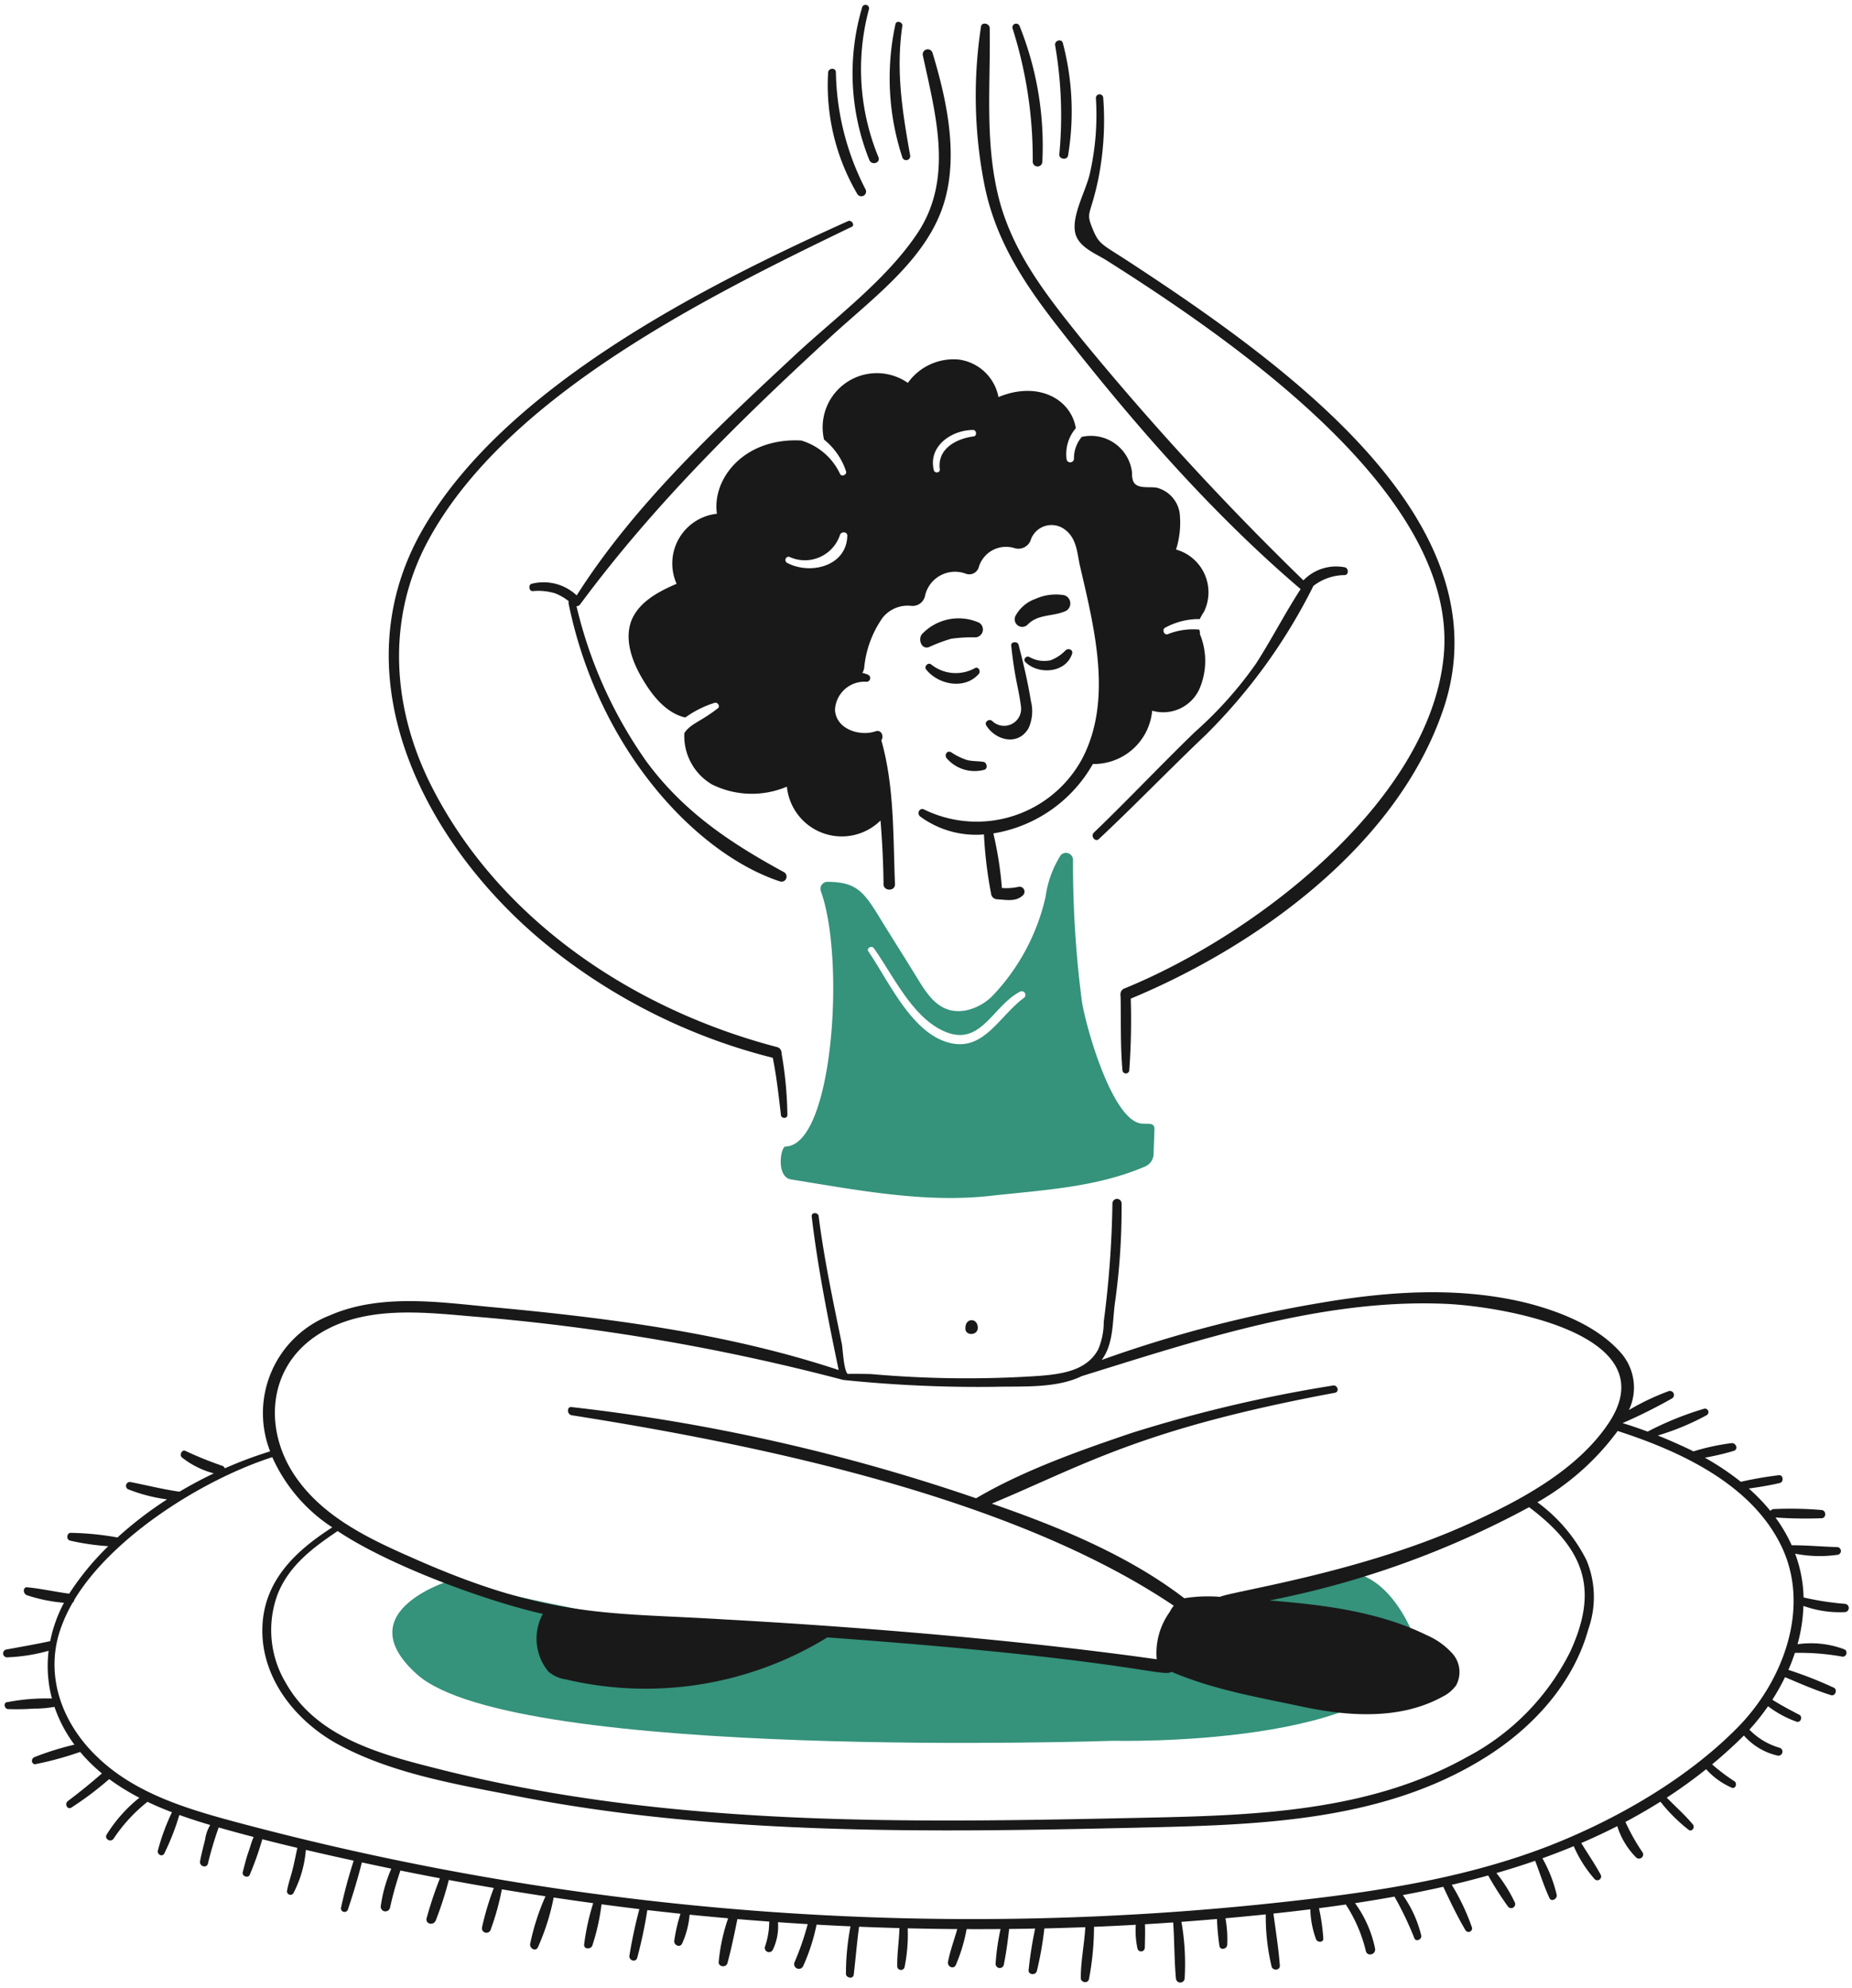 <svg xmlns="http://www.w3.org/2000/svg" width="356" height="382" fill="none" viewBox="0 0 356 382">
  <path fill="#35927B" d="M87.564 303.4s-21.386 5.9-7.4 18.39c18.736 16.724 133.83 12.758 133.83 12.758s54.464 1.4 58.51-18.212c0 0-5.014-16.278-16.452-14.078-11.438 2.2-30.708 7.918-30.708 7.918s14.864 13.144-17.246 8.27c-21.296-3.232-89.4-7.742-89.4-7.742S93.722 306.2 87.564 303.4Z"/>
  <path fill="#191919" d="M194.38 124.076c.698 6.516 1.4 8.016 1.848 11.526a3.272 3.272 0 0 1-5.456 3c-.616-.616-1.672.176-1.144.88 1.848 2.904 6.17 3.878 8.096.44a7.907 7.907 0 0 0 .44-5.2c-.58-3.612-1.45-7.292-2.376-10.822-.188-.7-1.494-.616-1.408.176Zm2.728 3.168c2.53 2.486 7.742 2.112 8.974-1.584.264-.8-.702-1.142-1.232-.704a7.659 7.659 0 0 1-2.904 1.936 5.736 5.736 0 0 1-4.046-.616c-.616-.352-1.324.444-.792.968Zm-19.094 1.408c2.35 2.942 7.4 3.96 10.118.88.44-.44 0-1.496-.704-1.144a7.547 7.547 0 0 1-8.446-.704c-.606-.454-1.396.43-.968.968Zm19.534-8.624c2.046-2.09 4.928-1.492 7.39-2.638a1.653 1.653 0 0 0 .791-1.614 1.655 1.655 0 0 0-1.143-1.386 9.565 9.565 0 0 0-5.542.704 7.004 7.004 0 0 0-3.784 3.168 1.456 1.456 0 0 0 .354 1.907 1.451 1.451 0 0 0 1.934-.141Zm-9.328-.352a9.695 9.695 0 0 0-11 2.2c-.8.968-.098 3.056 1.4 2.464a31.02 31.02 0 0 1 4.224-1.584 28.171 28.171 0 0 1 4.662-.264 1.524 1.524 0 0 0 .714-2.816Zm-6.246 26.046a7.105 7.105 0 0 0 7.302 2.2c.618-.262.44-1.318-.176-1.494-1.056-.176-2.108-.098-3.166-.352a11.934 11.934 0 0 1-3.08-1.496c-.788-.45-1.392.512-.88 1.142ZM172.12 4.678a48.813 48.813 0 0 0 1.318 25.522.783.783 0 0 0 .666.576.78.78 0 0 0 .83-1.016c-1.498-8.462-2.726-16.102-1.496-24.724.176-.798-1.152-1.236-1.318-.358Zm-6.424-3.168a44.61 44.61 0 0 0 1.4 29.212c.444 1.142 2.2.612 1.76-.528a44.365 44.365 0 0 1-1.848-28.332.683.683 0 0 0-.458-.915.682.682 0 0 0-.854.563Zm-6.512 12.406a41.295 41.295 0 0 0 5.632 23.4.909.909 0 0 0 1.584-.88 50.838 50.838 0 0 1-5.72-22.524c0-.964-1.408-.876-1.496.004Zm3.784 28.596c-27.832 12.536-65.87 31.852-81.652 59.128-16.484 28.49.43 60.724 23.4 79.628a112.41 112.41 0 0 0 44.084 22.086 1.099 1.099 0 1 0 .616-2.112c-27.5-7.182-53.316-24.286-66.428-50.066-7.654-15.046-8.834-32.31-.616-47.424 15-27.6 53.226-46.6 81.212-60.096.88-.256.174-1.5-.616-1.144ZM194.644 5.47a82.583 82.583 0 0 1 3.872 25.6.921.921 0 0 0 .924.924.923.923 0 0 0 .924-.924 61.769 61.769 0 0 0-4.4-26.132.712.712 0 0 0-.905-.342.715.715 0 0 0-.415.874Zm8.182 3.254a79.469 79.469 0 0 1 .8 20.942c-.074.968 1.502 1.144 1.672.264a51.482 51.482 0 0 0-.968-21.558c-.184-1.056-1.68-.614-1.504.352Zm7.832 10.12c.31 4.84-.075 9.7-1.144 14.43-.722 3.338-3.6 8.178-2.816 11.526.63 2.724 3.968 3.946 6.072 5.278 25.682 16.258 67.532 45.504 64.758 75.846-2.524 27.6-35.6 53.528-61.416 64.056-1.316.536-.698 2.738.616 2.2 24.634-10.09 51.81-29.568 60.712-55.872 12.024-35.52-28.946-65.412-60.36-85.964-5.232-3.422-5.8-3.304-7.038-6.334-1.4-3.43-.454-2.32 1.056-9.504a57.667 57.667 0 0 0 .968-15.748.705.705 0 0 0-1.22-.405.704.704 0 0 0-.188.491Z"/>
  <path fill="#191919" d="M179.246 10.132a.962.962 0 0 0-1.848.528c2.468 11.526 5.988 23.76-1.144 34.316C170.188 53.954 160.6 61 152.762 68.292 137.726 82.304 122 96.898 110.854 114.428a9.3 9.3 0 0 0-4.056-2.232 9.296 9.296 0 0 0-4.63.004c-.618.164-.528 1.476.266 1.4 1.452-.139 2.916.01 4.31.44.93.374 1.802.881 2.586 1.506a.728.728 0 0 0-.034.43c5.75 28.224 24.674 48.178 40.65 53.424a.973.973 0 0 0 1.166-.532.979.979 0 0 0-.366-1.228c-10.376-5.644-19.352-11.618-26.484-21.292a85.605 85.605 0 0 1-13.444-29.852.833.833 0 0 0 .686-.328c14.2-19.18 30.788-35.468 48.304-51.562 7.476-6.866 17.07-13.902 20.942-23.58 3.872-9.678 1.42-21.254-1.504-30.894Zm79.276 98.898a8.74 8.74 0 0 0-7.972 2.504A554.385 554.385 0 0 1 208.018 65.3c-6.852-8.542-13.6-16.988-16.19-27.892-2.522-10.652-1.4-21.2-1.584-32.026-.014-.88-1.518-1.236-1.672-.266a88.236 88.236 0 0 0 .704 30.62c2.122 10.382 7.472 18.572 13.902 26.836 13.936 17.912 29.452 35.844 46.838 50.644-3.016 4.63-5.566 9.634-8.562 14.292a75.07 75.07 0 0 1-11.704 13.11c-6.622 6.4-12.934 13.11-19.532 19.446-.616.8.44 1.846 1.056 1.144 6.95-6.512 13.55-13.374 20.5-19.974a108.36 108.36 0 0 0 20.59-28.42c.032-.061.059-.124.078-.19a9.909 9.909 0 0 1 6.08-2.098c.792-.1.706-1.326 0-1.496Zm-70.566 146.148c0-1.946-2.374-1.95-2.374 0-.182 1.584 2.374 1.584 2.374 0Z"/>
  <path fill="#191919" d="M230.542 121a13.11 13.11 0 0 0-6.07.88c-.704.264-1.144-.88-.528-1.23a13.444 13.444 0 0 1 6.686-1.672c.233-.485.5-.953.8-1.4a8.533 8.533 0 0 0-5.366-11.966c.711-2.244.951-4.611.704-6.952a5.947 5.947 0 0 0-4.4-4.928c-1.584-.264-3.73.284-4.488-1.144a3.664 3.664 0 0 1-.264-1.672 7.945 7.945 0 0 0-6.336-6.992 7.95 7.95 0 0 0-3.342.042 6.377 6.377 0 0 0-1.496 4.224.724.724 0 0 1-.628.66.718.718 0 0 1-.772-.484 7.588 7.588 0 0 1 .219-3.228 7.589 7.589 0 0 1 1.541-2.844c-.944-5.662-7.334-9.124-14.87-5.982a8.975 8.975 0 0 0-7.654-7.216 10.788 10.788 0 0 0-9.766 4.488A10.422 10.422 0 0 0 158.4 84.482a13.006 13.006 0 0 1 4.222 6.072c.248.708-.868 1.138-1.144.526A11.973 11.973 0 0 0 154 84.658c-10.97-.576-17.168 7.352-16.19 14.078a9.616 9.616 0 0 0-7.3 4.761 9.61 9.61 0 0 0-.45 8.703c-3.518 1.496-7.302 3.52-8.71 7.126-1.4 3.784.264 8.096 2.376 11.528 1.848 3.08 4.488 6.246 8 7.038a19.828 19.828 0 0 1 5.632-2.816c.612-.188 1.144.704.616 1.056-3.42 2.66-5.18 2.89-6.424 4.752a10.78 10.78 0 0 0 5.28 9.854 17.196 17.196 0 0 0 14.43.44 10.602 10.602 0 0 0 6.945 8.936 10.6 10.6 0 0 0 11.055-2.428c.32 4.046.538 8.106.576 12.234 0 1.4 2.256 1.4 2.2 0-.372-9.174-.096-18.768-2.626-27.656.558-.744 0-2.092-1.07-1.732-3 1.056-7.656-.352-7.832-4.134a5.675 5.675 0 0 1 3.848-5.086 5.67 5.67 0 0 1 2.224-.284.71.71 0 0 0 .352-1.318 4.566 4.566 0 0 0-1.172-.38 2.57 2.57 0 0 0 .38-1.2 19.983 19.983 0 0 1 3.52-9.414 6.17 6.17 0 0 1 5.454-2.288 2.442 2.442 0 0 0 2.724-2.028 5.9 5.9 0 0 1 5.375-4.508 5.897 5.897 0 0 1 2.457.372 1.893 1.893 0 0 0 1.495-.088 1.894 1.894 0 0 0 .967-1.144 5.468 5.468 0 0 1 2.656-3.288 5.474 5.474 0 0 1 4.208-.408 2.528 2.528 0 0 0 3.08-1.4 4.235 4.235 0 0 1 2.781-2.836 4.236 4.236 0 0 1 3.905.724c2.2 1.67 2.288 4.4 2.816 6.862 2.846 12.212 6.326 25.912.44 37.132a23.04 23.04 0 0 1-30.356 9.766c-.87-.458-1.496.704-.8 1.32a18.105 18.105 0 0 0 12.278 3.458 81.626 81.626 0 0 0 1.36 11.324 1.224 1.224 0 0 0 1.144 1.142c1.76.09 3.63.552 5.016-.79a.96.96 0 0 0 .136-1.171.95.95 0 0 0-1.104-.413 10.7 10.7 0 0 1-3.102.2 69.068 69.068 0 0 0-1.644-10.486 26.986 26.986 0 0 0 19.13-13.34 11.264 11.264 0 0 0 11.4-10.246 7.631 7.631 0 0 0 9.062-4.134 13.548 13.548 0 0 0 .088-10.648c.092-.1.004-.452-.084-.8Zm-79.276-12.85a.625.625 0 0 1 .44-1.144 7.13 7.13 0 0 0 2.907.668 7.122 7.122 0 0 0 5.354-2.315 7.11 7.11 0 0 0 1.505-2.575c.264-.704 1.426-.616 1.4.176-.124 5.898-7.176 7.586-11.606 5.19Zm35.898-24.284c-3.342.44-7.038 2.376-6.51 6.334.088.704-.968.8-1.144.178-1.144-4.576 3.344-7.744 7.568-7.744.614 0 .792 1.144.086 1.232Z"/>
  <path fill="#35927B" d="M221.92 216.904c-.088-1.232-1.234-.858-2.464-.968-5.728-.514-10.928-19.268-11.526-23.758a204.865 204.865 0 0 1-1.672-26.924 1.359 1.359 0 0 0-.884-1.262 1.358 1.358 0 0 0-1.492.382 20.03 20.03 0 0 0-2.902 8 40.543 40.543 0 0 1-9.856 18.652 10.24 10.24 0 0 1-5.102 3.08c-5.016 1.142-7.466-2.472-9.504-5.8-2.534-4.148-5.116-8.176-7.654-12.32-2.91-4.746-4.432-6.51-9.856-6.51a1.34 1.34 0 0 0-1.286 1.145c-.029.206-.01.417.056.615 4.75 13.022 2.38 48.92-6.776 49.096-.968.02-1.858 5.868 1.056 6.336 12.63 2.024 25.514 4.552 38.186 3.168 10.644-1.164 20.472-1.652 29.828-5.632a2.692 2.692 0 0 0 1.672-2.64l.176-4.66Zm-25.164-25.078c-5 3.718-8.012 11.1-15.486 8.184-6.516-2.542-10.638-11.768-14.342-17.158-.428-.624.618-1.234 1.056-.616 3.54 5 6.954 12.314 12.4 15.4 7.922 4.48 10.092-4.102 15.662-7.04a.71.71 0 1 1 .71 1.23Z"/>
  <path fill="#191919" d="M151.354 214.264a73.44 73.44 0 0 0-1.144-11.966c-.2-1.142-2.02-.706-1.76.528.8 3.78 1.222 7.664 1.672 11.526.078.618 1.232.704 1.232-.088Zm65.726-8.624c.337-4.714.425-9.443.264-14.166 0-1.23-2.022-1.232-1.936 0 .088 4.752-.056 9.508.352 14.166 0 .175.07.343.193.467a.664.664 0 0 0 .934 0 .664.664 0 0 0 .193-.467Zm137.614 104.178a.795.795 0 0 0 .491-.268.794.794 0 0 0 0-1.048.795.795 0 0 0-.491-.268 54.603 54.603 0 0 1-8-1.232 25.764 25.764 0 0 0-1.624-8.412c2.652.524 5.373.602 8.05.23a.75.75 0 0 0 .529-1.277.75.75 0 0 0-.529-.219c-2.904-.088-5.81-.352-8.714-.352a29.55 29.55 0 0 0-3.118-5.336c2.942.206 5.893.254 8.84.144.968 0 .97-1.512 0-1.584a70.85 70.85 0 0 0-9.238-.174.872.872 0 0 0-.576.35 36.167 36.167 0 0 0-4.146-4.302c2-.278 4-.6 5.954-1.064.8-.176.702-1.584-.178-1.496a70.138 70.138 0 0 0-7.312 1.266 51.582 51.582 0 0 0-6.916-4.632 50.913 50.913 0 0 0 5.518-1.298c.968-.264.526-1.6-.44-1.496a44.005 44.005 0 0 0-7.31 1.588c.2 0-3.976-1.938-6.814-3.06a48.202 48.202 0 0 0 9.374-3.896.671.671 0 0 0-.528-1.23 60.326 60.326 0 0 0-10.8 4.38c-3.952-1.46-5-1.644-4.8-1.644a99.23 99.23 0 0 0 9.53-4.76.781.781 0 0 0-.616-1.4 46.85 46.85 0 0 0-7.708 3.656 10.121 10.121 0 0 0-1.442-10.87c-4.4-5.104-11.44-7.92-17.774-9.6-13.2-3.344-27.012-2.374-40.298-.088a244.849 244.849 0 0 0-41.832 10.93c2.234-2.986 2.064-7.086 2.502-10.666.924-6.44 1.364-12.94 1.318-19.446a.88.88 0 0 0-1.758 0 196.979 196.979 0 0 1-1.672 22.79 13.466 13.466 0 0 1-1.056 5.28c-2.2 4.134-7.04 4.752-11.262 5.102-10.815.73-21.671.613-32.468-.35-.088 0-4.4-.09-4.4 0-.8-.618-.968-4.752-1.144-5.72-1.672-8.184-3.43-16.366-4.486-24.726-.176-.616-1.4-.704-1.32.176 1.178 9.94 3.164 19.8 5.184 29.502-21.644-7.176-44.858-10.096-67.48-12.168-9.942-.968-20.852-2.464-30.356 1.672a20.156 20.156 0 0 0-11.452 26.126 78.492 78.492 0 0 0-8.718 3.26.793.793 0 0 0-.6-.526 71.825 71.825 0 0 1-6.952-2.816c-.616-.352-1.232.704-.704 1.232a16.667 16.667 0 0 0 6.142 3.076 82.104 82.104 0 0 0-6.588 3.522c-3.164-.44-6.242-1.232-9.4-1.846a.735.735 0 0 0-.849.502.738.738 0 0 0 .409.898 31.81 31.81 0 0 0 7.45 1.928 72.245 72.245 0 0 0-9.536 7.318 54.834 54.834 0 0 0-8.912-.886c-.8-.088-1.062 1.252-.176 1.496 2.408.55 4.857.906 7.322 1.066a52.282 52.282 0 0 0-7.512 9.126c-2.692-.354-5.3-.956-8-1.218-.88-.174-.966 1.144-.176 1.496a30.36 30.36 0 0 0 7.168 1.472 26.998 26.998 0 0 0-2.648 7.388c-.304 0 .45 0-8.478 1.6a.764.764 0 0 0-.566.825.761.761 0 0 0 .742.671 34.236 34.236 0 0 0 8-1.258 24.29 24.29 0 0 0 .64 9.168c-2.9-.078-5.8.162-8.648.714-.704.088-.528 1.232.176 1.32 1.642.059 3.287.029 4.926-.088a21.975 21.975 0 0 0 4.032-.34 26.6 26.6 0 0 0 3.834 7.264 55.285 55.285 0 0 0-7.69 2.4c-.8.352-.528 1.584.352 1.32a64.058 64.058 0 0 0 8.442-2.32 31.662 31.662 0 0 0 4.186 4.128 115.427 115.427 0 0 1-6.556 5.318c-.704.53-.088 1.76.704 1.234a62.407 62.407 0 0 0 7.252-5.462 43.012 43.012 0 0 0 5.8 3.588 27.661 27.661 0 0 0-6.282 7.064c-.528.88.8 1.584 1.32.8a30.7 30.7 0 0 1 6.518-7.082 60.48 60.48 0 0 0 4.706 2 41.706 41.706 0 0 0-2.688 7.278c-.264.88.878 1.4 1.23.616a46.845 46.845 0 0 0 2.876-7.37c1.958.706 3.944 1.34 5.93 1.93a7.32 7.32 0 0 0-.974 2.8c-.352 1.4-.704 2.728-.968 4.136-.176 1.054 1.232 1.4 1.496.528a67.768 67.768 0 0 1 2.076-6.988c2.23.632 4.47 1.241 6.718 1.828-.4.9-.65 1.91-.964 2.784-.468 1.308-.8 2.728-1.144 4.048-.088.79 1.144 1.142 1.4.35a61.202 61.202 0 0 0 2.378-6.75c2.24.575 4.486 1.128 6.738 1.66-.294 1.314-.534 2.622-.844 3.86-.352 1.494-.88 2.902-1.144 4.4a.667.667 0 0 0 1.232.44 21.648 21.648 0 0 0 2.386-8.314 595.83 595.83 0 0 0 9.2 2.072 92.653 92.653 0 0 0-2.438 9.058.684.684 0 0 0 .5.778.69.69 0 0 0 .82-.426c1-3 1.918-6 2.686-9.072 0 0 3.786.81 5.664 1.2a27.435 27.435 0 0 0-2.014 7.082.904.904 0 0 0 1.012 1.116.901.901 0 0 0 .746-.676 68.882 68.882 0 0 1 2-7.166c2.533.513 5.067 1.009 7.6 1.488a75.22 75.22 0 0 0-2.546 7.63c-.352 1.144 1.32 1.584 1.76.44a67.267 67.267 0 0 0 2.492-7.74c2.88.533 5.763 1.045 8.648 1.534a54.796 54.796 0 0 0-2.254 7.526.866.866 0 0 0 1.272.967.866.866 0 0 0 .4-.527 49.882 49.882 0 0 0 2.132-7.704c2.792.467 5.587.913 8.386 1.338a44.235 44.235 0 0 0-2.95 9.18c-.088.88 1.054 1.498 1.494.618a43.945 43.945 0 0 0 3.03-9.562c2.533.379 5.067.741 7.6 1.086a44.25 44.25 0 0 0-1.744 7.946c-.088.968 1.32.968 1.584.176a41.947 41.947 0 0 0 1.762-7.906c2.424.324 4.847.633 7.27.928a90.39 90.39 0 0 0-1.906 8.916c-.176.966 1.232 1.4 1.496.438a87.178 87.178 0 0 0 1.94-9.17c.556.066 4.8.54 6.374.704a31.55 31.55 0 0 0-1.186 5.122c-.176.88 1.054 1.496 1.496.618a17.05 17.05 0 0 0 1.448-5.56c2.467.248 4.933.479 7.4.694a35.58 35.58 0 0 0-1.812 8.384c-.088.968 1.4 1.144 1.672.264.75-2.748 1.342-5.656 1.924-8.494 2.037.171 4.075.33 6.114.478a14.994 14.994 0 0 1-.824 4.85.815.815 0 0 0 1.496.614 10.357 10.357 0 0 0 1.012-5.344c1.905.133 3.811.256 5.718.368a53.264 53.264 0 0 1-2.506 7.264.901.901 0 0 0-.048.728.902.902 0 0 0 .503.53.915.915 0 0 0 1.03-.231.912.912 0 0 0 .187-.323 36.99 36.99 0 0 0 2.534-7.87c2.173.124 4.348.234 6.524.33a48.342 48.342 0 0 0-.876 9.124c0 .8 1.4 1.054 1.496.176.372-3.112.61-6.2 1.03-9.23 2.587.108 5.173.197 7.758.266-.07 2.442-.47 4.948-.428 7.38a.725.725 0 0 0 .628.66.718.718 0 0 0 .772-.484c.505-2.471.713-4.994.618-7.514 3.173.076 6.347.126 9.522.15-.6 2.102-1.376 4.2-1.78 6.308-.176.88 1.056 1.496 1.496.616a31.935 31.935 0 0 0 2.084-6.916c2.173.008 4.348.003 6.524-.014a44.193 44.193 0 0 0-.954 6.666.802.802 0 0 0 .711.813.799.799 0 0 0 .873-.637c.458-2.266.766-4.6 1.016-6.858 1.664-.017 3.331-.044 5-.08a76.08 76.08 0 0 0-1.258 8c-.072.882 1.32 1.056 1.584.176a64.517 64.517 0 0 0 1.446-8.2c2.624-.063 5.249-.144 7.874-.244-.182 3.23-.874 6.544-.874 9.772 0 .88 1.4 1.144 1.584.176.629-3.302.951-6.655.962-10.016 2.677-.109 5.355-.239 8.034-.39-.109 1.541.002 3.09.33 4.6a.714.714 0 0 0 1.4-.174c.038-1.512.086-3.018.032-4.528 1.808-.108 3.615-.225 5.422-.352.252 3.6.2 7.182.53 10.774a.84.84 0 0 0 .836.78.838.838 0 0 0 .836-.78 47.052 47.052 0 0 0-.614-10.888 501.22 501.22 0 0 0 6.83-.542c.065 1.735.221 3.466.47 5.184.176.878 1.4.614 1.496-.178a22.599 22.599 0 0 0-.336-5.148c2.587-.231 5.17-.479 7.75-.746a41.61 41.61 0 0 0 1.12 10.03c.264.88 1.65.706 1.584-.176-.248-3.36-.786-6.654-1.228-10.01 2.356-.253 4.719-.527 7.09-.822a17.857 17.857 0 0 0 1.09 5.73c.264.704 1.496.704 1.4-.176a37.765 37.765 0 0 0-.828-5.766 303.78 303.78 0 0 0 5.156-.708 28.514 28.514 0 0 1 3.854 8.936c.264 1.144 2.024.704 1.76-.528a22.49 22.49 0 0 0-3.838-8.67c2.533-.384 5.059-.803 7.578-1.256a63.64 63.64 0 0 1 3.826 8c.352.8 1.48.18 1.32-.528a22.661 22.661 0 0 0-3.532-7.762c2.6-.488 5.19-1.021 7.77-1.6 1.344 2.858 2.7 5.708 4.298 8.4a.692.692 0 0 0 .826.225.684.684 0 0 0 .406-.753 42.064 42.064 0 0 0-3.9-8.248 173.809 173.809 0 0 0 7-1.8 61.854 61.854 0 0 0 3.76 5.906.783.783 0 0 0 .476.349.764.764 0 0 0 .806-.292.783.783 0 0 0 .038-.857 27.519 27.519 0 0 0-3.496-5.564 153.297 153.297 0 0 0 7.448-2.36c.894 2.338 1.658 4.812 2.736 7.132.352.88 1.582.176 1.4-.616a26.506 26.506 0 0 0-2.742-7 130.781 130.781 0 0 0 6.022-2.322 23.903 23.903 0 0 0 4.022 6.338.728.728 0 0 0 1.144-.88c-1.104-2.05-2.492-4.032-3.718-6.068a117.903 117.903 0 0 0 6.92-3.24 14.772 14.772 0 0 0 3.662 6.054.8.8 0 0 0 1.23-.968 38.695 38.695 0 0 1-3.324-5.9 105.65 105.65 0 0 0 6.726-3.888 31.573 31.573 0 0 0 5.4 5.388c.704.528 1.32-.528.8-1.056-1.528-1.834-3.322-3.4-4.978-5.108a96.343 96.343 0 0 0 7.568-5.466 14.198 14.198 0 0 0 4.888 3.536c.8.352 1.144-.88.528-1.232a36.86 36.86 0 0 1-4.27-3.234c2.454-2.03 4.786-4.2 6.108-5.548a12.272 12.272 0 0 0 6.434 3.854.778.778 0 0 0 .947-.534.781.781 0 0 0-.507-.962 13.142 13.142 0 0 1-5.814-3.48 43.121 43.121 0 0 0 3.582-4.504 20.13 20.13 0 0 0 5.486 2.97c.8.262 1.232-.968.528-1.322-1.744-.91-3.49-1.82-5.18-2.9a41.862 41.862 0 0 0 2.432-4.336c2.856 1.214 5.8 2.504 8.82 3.454.8.264 1.32-.968.616-1.4a77.313 77.313 0 0 0-8.788-3.454 37.607 37.607 0 0 0 1.25-3.268 46.616 46.616 0 0 1 9.21.74.752.752 0 0 0 .691-.571.757.757 0 0 0-.339-.829 18.265 18.265 0 0 0-9.056-1 31.32 31.32 0 0 0 1.132-7.364 20.632 20.632 0 0 0 8.032 1.19Zm-294.232-52.88c8.712-6.072 20.062-4.84 30.092-3.96a410.871 410.871 0 0 1 71.534 12.222 252.193 252.193 0 0 0 29.212 1.32c4.936-.134 11.744.352 16.628-2.05 22.412-6.946 46.49-15.018 70.304-13.876 10.734.528 42.234 5.8 31.06 22.8-6.072 9.15-17.07 14.958-26.748 19.356-20.672 9.45-45.6 13.042-48.04 14.138a28.478 28.478 0 0 0-6.852.268c-10.702-8.214-24-13.688-37-18.188 17.88-7.47 28.758-14.374 65.93-21.294.968-.176.53-1.564-.352-1.4a270.451 270.451 0 0 0-38.8 9.15c-9.916 3.364-20.676 7.152-29.8 12.518a365.788 365.788 0 0 0-77.8-17.532c-.88-.088-.884 1.43.088 1.582 36.622 5.766 84.936 15.866 115.706 36.6-.313.38-.581.793-.8 1.234a13.497 13.497 0 0 0-2.474 9.06c-25.83-3.65-56.69-6.2-82.962-7.652-22.252-1.4-33.664-.066-60.184-11.878-8.446-3.696-17.246-7.92-22.524-15.75-5.896-8.718-5.28-20.332 3.782-26.668Zm44.962 64.318a6.669 6.669 0 0 0 3.344 1.496 66.782 66.782 0 0 0 50.264-8.07c58.174 4.212 64.628 7.8 66.144 6.6 8.098 3.458 16.536 4.87 24.9 6.658 9.062 1.936 19 2.638 27.188-1.848a7.089 7.089 0 0 0 2.64-2.2 5.364 5.364 0 0 0-.528-5.896 14.053 14.053 0 0 0-5.016-3.694c-9.35-4.6-19.88-5.866-30.308-6.724a176.016 176.016 0 0 0 49.878-17.922c11.444 8.584 13 16.54 7.97 27.638a46.177 46.177 0 0 1-19.972 20.412c-18.566 10.382-40.386 11.174-61.152 11.614-45.226.968-91.154 1.936-135.324-9.062-11.174-2.816-24.286-5.896-30.444-16.718a19.769 19.769 0 0 1-1.672-17.07c2.18-5.578 6.778-9 11.57-12.228 9.636 6.476 28.16 13.374 39.44 15.922a9.926 9.926 0 0 0 1.078 11.092Zm228.416 10.91c-9.766 9.856-23.316 17.6-36.162 22.614-15.222 5.894-31.5 8.536-47.69 10.382a546.659 546.659 0 0 1-205.8-15.31c-9.064-2.462-18.478-5.454-25.43-12.142-6.6-6.246-10.118-15.222-7.302-24.108a29.263 29.263 0 0 1 2.502-5.586.765.765 0 0 0 .316-.538c7.178-11.964 24.34-23 38.062-27.436a31.457 31.457 0 0 0 11.54 13.492c-7.072 4.524-13.184 10.268-13.442 19.276-.264 9.59 6.248 17.772 14.254 22.26 10.472 5.8 23.4 7.918 35.108 10.2 38.376 7.464 79.178 6.892 118.6 5.984 22.702-.528 47.074-.968 67.048-13.462 9.062-5.632 16.98-14.166 19.884-24.724a18.45 18.45 0 0 0-.352-13.2 31.029 31.029 0 0 0-9.454-11.156 49.545 49.545 0 0 0 15.432-13.702c12.098 3.902 25.936 10.308 31.6 22.4 5.54 11.88-.002 26.046-8.714 34.756Z"/>
</svg>
